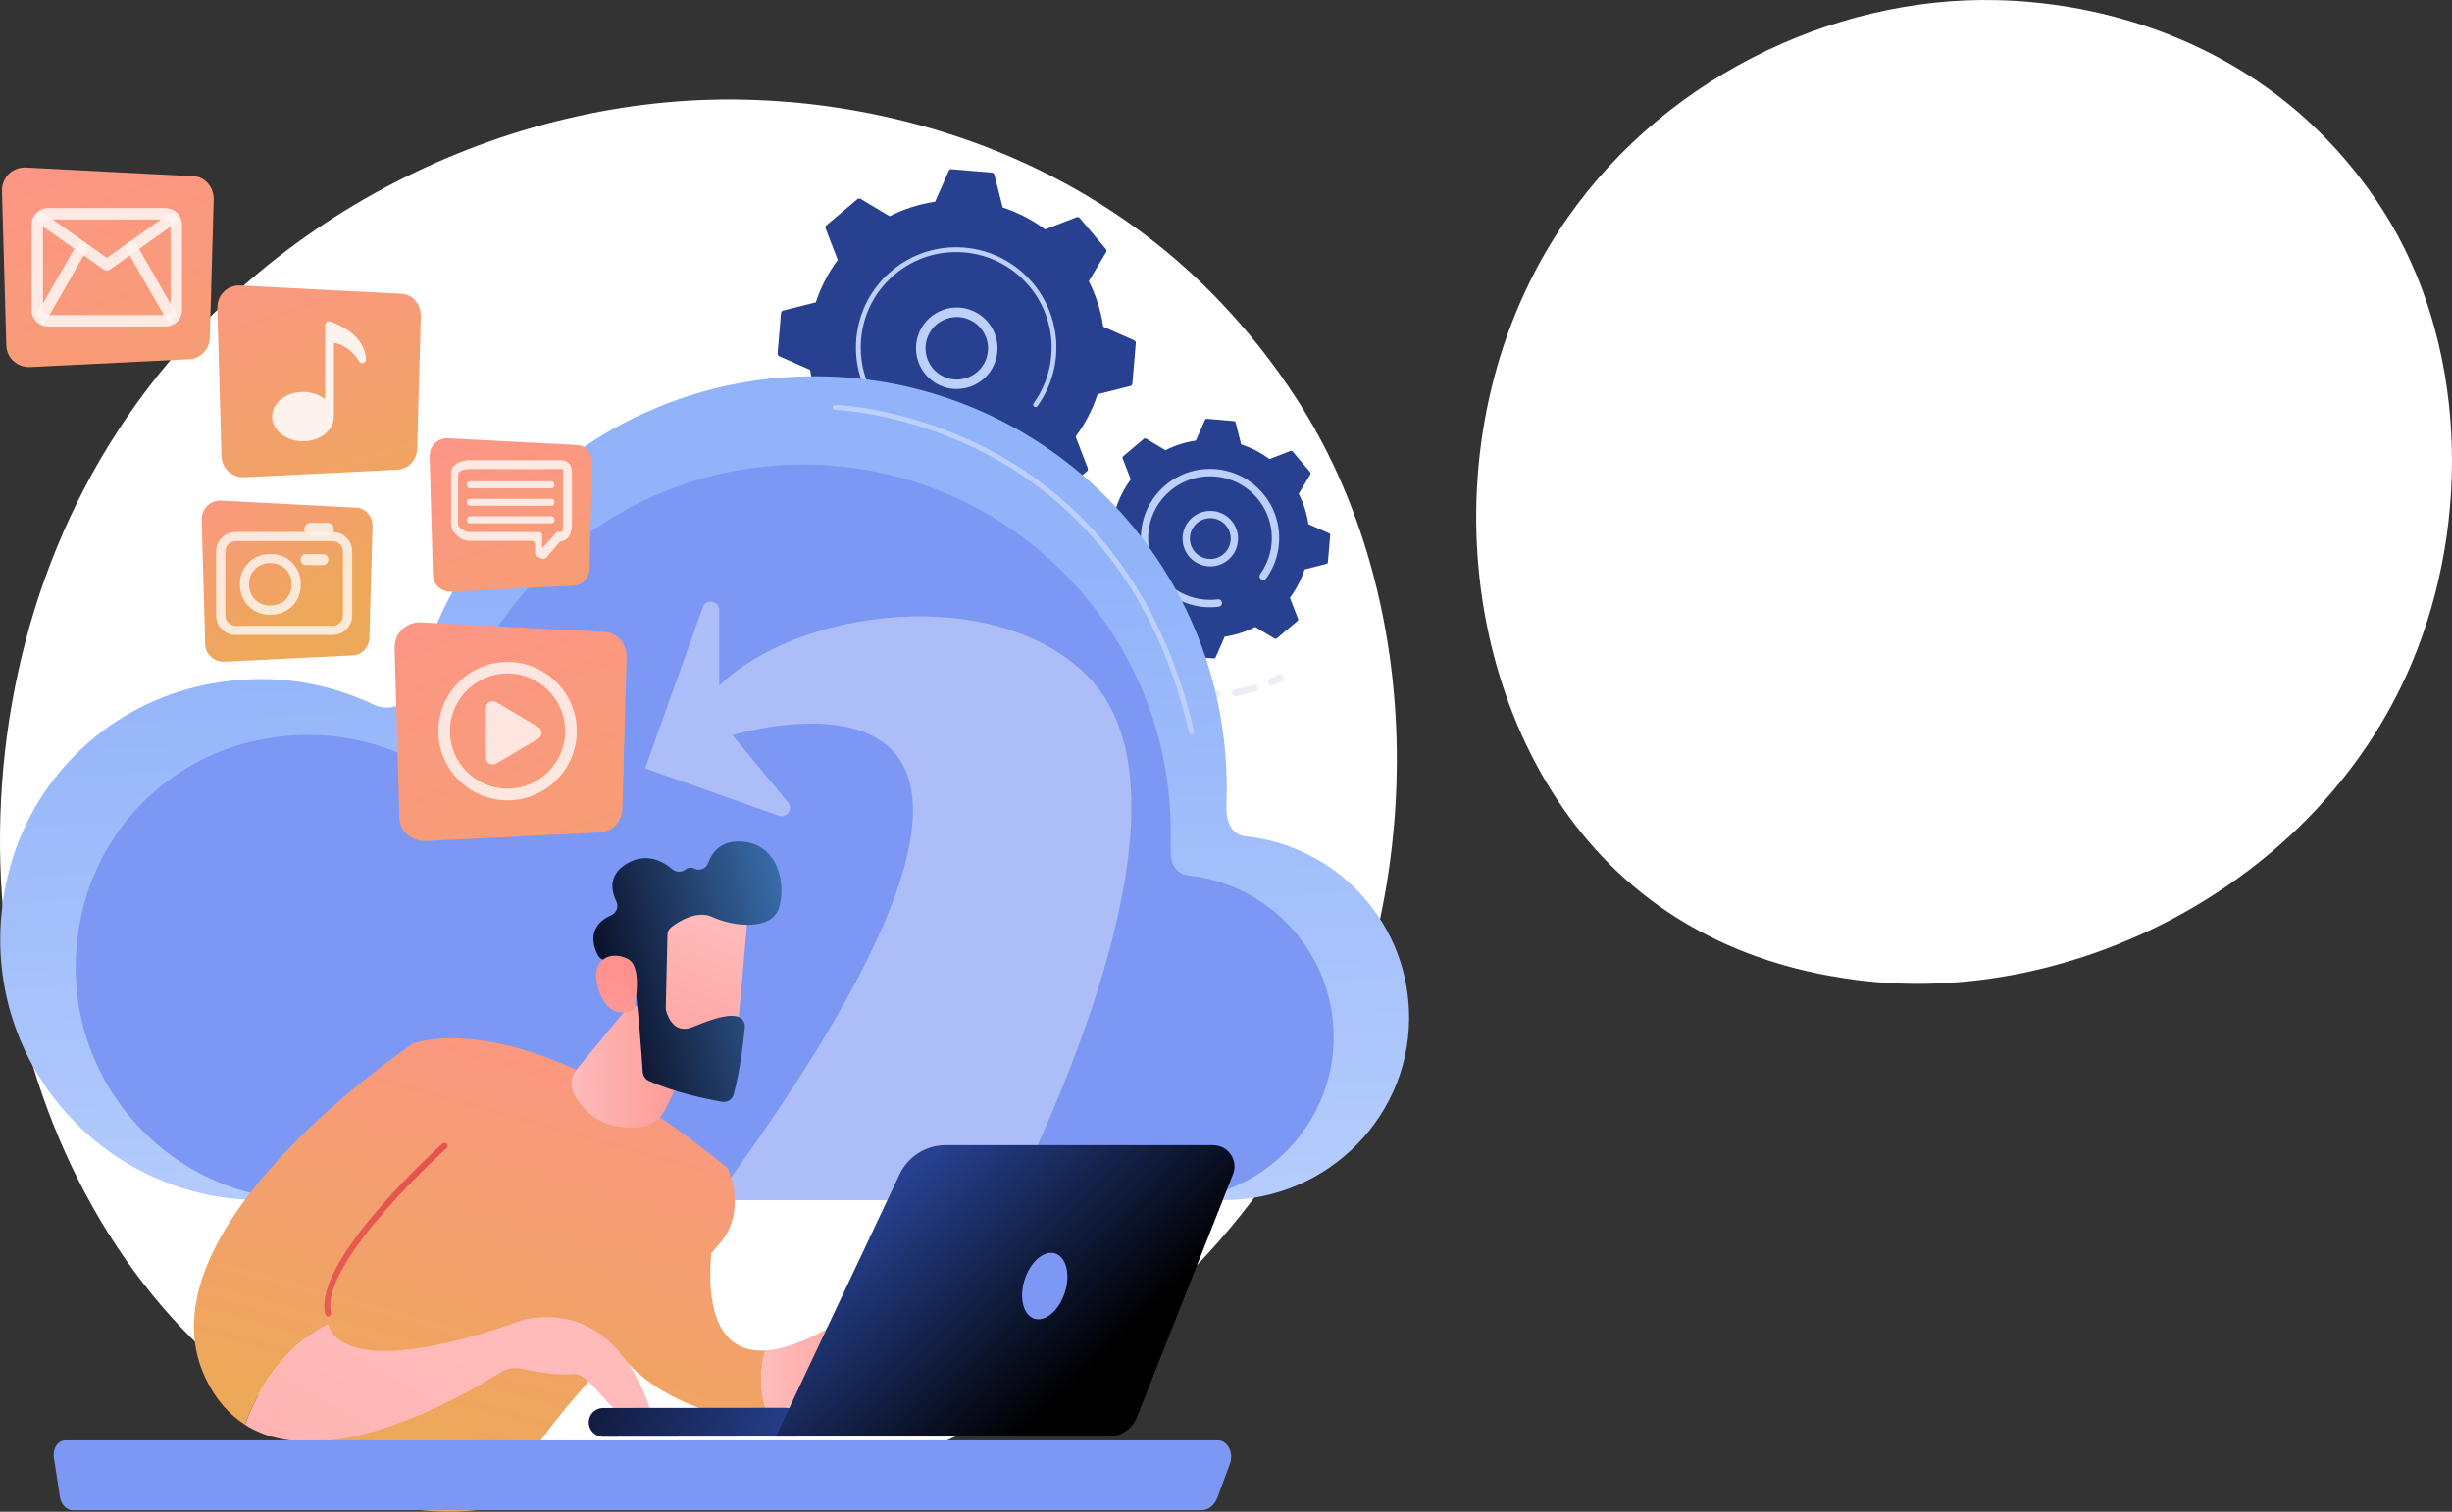 <svg width="887" height="547" viewBox="0 0 887 547" fill="none" xmlns="http://www.w3.org/2000/svg">
<rect x="0" y="0" width="887" height="547" fill="#333333" stroke="none"/>
<path d="M872.202 240.507C837.957 321.069 746.722 366.209 667.611 354.033C654.734 352.046 619.444 346.148 588.195 318.305C528.043 264.707 515.178 158.594 563.703 83.802C599.019 29.376 662.333 -1.486 722.485 0.055C735.438 0.386 785.098 2.437 828.739 38.394C835.152 43.68 849.291 56.226 862.028 76.134C891.951 122.867 894.526 188.004 872.202 240.507Z" fill="white"/>
<path d="M484.115 380.604C435.095 496.036 304.498 560.714 191.256 543.267C172.823 540.42 122.307 531.97 77.576 492.076C-8.528 415.279 -26.942 263.238 42.518 156.073C93.07 78.091 183.7 33.871 269.804 36.079C288.346 36.553 359.43 39.492 421.9 91.012C431.08 98.585 451.32 116.562 469.551 145.087C512.384 212.046 516.071 305.377 484.115 380.604Z" fill="white"/>
<path d="M393.212 170.527C393.54 170.253 393.65 169.797 393.504 169.396L389.105 157.989C392.518 153.408 395.219 148.244 397.044 142.659L408.889 139.666C409.308 139.557 409.6 139.21 409.637 138.772L410.878 124.154C410.914 123.734 410.677 123.314 410.276 123.15L399.107 118.204C398.249 112.382 396.46 106.853 393.869 101.761L400.128 91.267C400.347 90.902 400.311 90.427 400.037 90.099L390.584 78.893C390.31 78.565 389.854 78.455 389.452 78.601L378.046 83C373.465 79.587 368.3 76.886 362.716 75.061L359.723 63.217C359.613 62.797 359.267 62.505 358.829 62.468L344.21 61.227C343.791 61.191 343.389 61.428 343.206 61.83L338.261 72.999C332.439 73.856 326.909 75.645 321.817 78.236L311.324 71.977C310.959 71.758 310.484 71.794 310.156 72.068L298.95 81.521C298.622 81.795 298.512 82.251 298.658 82.653L303.056 94.059C299.644 98.64 296.943 103.805 295.118 109.389L283.273 112.382C282.853 112.492 282.561 112.839 282.525 113.277L281.284 127.895C281.247 128.315 281.485 128.716 281.886 128.899L293.055 133.844C293.913 139.666 295.702 145.196 298.293 150.288L292.033 160.782C291.814 161.147 291.851 161.621 292.125 161.95L301.578 173.155C301.852 173.484 302.308 173.593 302.71 173.447L314.116 169.049C318.697 172.462 323.861 175.163 329.446 176.988L332.439 188.832C332.548 189.252 332.895 189.544 333.333 189.58L347.952 190.821C348.371 190.858 348.773 190.62 348.955 190.219L353.901 179.05C359.723 178.192 365.253 176.404 370.344 173.812L380.838 180.072C381.203 180.291 381.678 180.254 382.006 179.981L393.212 170.527Z" fill="#274190"/>
<path d="M341.29 139.958C333.607 137.311 329.501 128.898 332.165 121.215C333.443 117.492 336.107 114.499 339.648 112.765C343.188 111.031 347.185 110.794 350.908 112.09C358.591 114.736 362.698 123.149 360.033 130.833C357.624 137.822 350.452 141.837 343.389 140.523C342.677 140.377 341.984 140.195 341.29 139.958ZM341.144 115.868C338.425 117.182 336.399 119.499 335.414 122.346C333.388 128.241 336.527 134.683 342.422 136.727C348.317 138.753 354.759 135.614 356.803 129.719C358.829 123.825 355.69 117.382 349.795 115.338C349.266 115.156 348.718 115.01 348.171 114.9C345.78 114.462 343.352 114.791 341.144 115.868Z" fill="#BDD0FB"/>
<path d="M339.155 161.384C340.36 161.603 341.601 161.785 342.842 161.895C343.225 161.931 343.627 161.949 344.028 161.968C345.963 162.077 347.915 162.022 349.832 161.803C349.85 161.803 349.886 161.803 349.905 161.803C349.978 161.803 350.051 161.785 350.124 161.785C350.27 161.767 350.416 161.749 350.562 161.73C350.945 161.676 351.237 161.402 351.292 161.037C351.31 160.946 351.31 160.854 351.292 160.763C351.237 160.289 350.799 159.96 350.324 160.015C347.897 160.325 345.433 160.38 342.97 160.161C330.779 159.121 320.595 151.839 315.284 141.728C312.328 136.107 310.904 129.61 311.488 122.821C311.598 121.635 311.744 120.449 311.963 119.299C313.423 111.506 317.492 104.516 323.625 99.352C330.669 93.402 339.63 90.555 348.81 91.34C367.79 92.946 381.915 109.699 380.291 128.679C380.2 129.847 380.036 131.015 379.817 132.147C378.886 137.111 376.878 141.819 373.904 145.926C373.831 146.035 373.776 146.145 373.758 146.272C373.703 146.583 373.812 146.93 374.104 147.13C374.488 147.404 375.035 147.331 375.309 146.93C378.411 142.622 380.528 137.677 381.514 132.457C381.733 131.253 381.915 130.03 382.007 128.807C383.704 108.896 368.867 91.303 348.956 89.606C339.301 88.785 329.921 91.778 322.511 98.019C316.069 103.458 311.798 110.794 310.265 118.97C310.028 120.193 309.864 121.416 309.754 122.675C308.933 132.329 311.926 141.71 318.168 149.12C323.625 155.58 330.979 159.851 339.155 161.384Z" fill="#BDD0FB"/>
<g opacity="0.3">
<path opacity="0.3" d="M426.408 251.54C424.145 251.083 421.882 250.481 419.692 249.751C418.999 249.514 418.616 248.766 418.853 248.072C419.09 247.379 419.838 247.014 420.532 247.233C422.612 247.926 424.784 248.492 426.938 248.93C427.649 249.076 428.124 249.769 427.978 250.499C427.832 251.211 427.138 251.667 426.408 251.54C426.408 251.54 426.427 251.54 426.408 251.54ZM432.084 251.065C432.139 250.335 432.778 249.788 433.508 249.842C435.698 250.007 437.942 250.061 440.132 249.97C440.862 249.934 441.483 250.518 441.519 251.248C441.556 251.978 440.972 252.598 440.242 252.635C437.942 252.726 435.588 252.689 433.289 252.507C433.234 252.507 433.197 252.489 433.143 252.489C432.504 252.361 432.029 251.759 432.084 251.065ZM413.232 247.178C411.133 246.192 409.089 245.061 407.136 243.82C406.516 243.437 406.333 242.615 406.717 241.995C407.1 241.374 407.921 241.192 408.542 241.575C410.403 242.743 412.356 243.82 414.345 244.769C415.002 245.079 415.294 245.882 414.984 246.539C414.728 247.105 414.126 247.379 413.542 247.269C413.451 247.251 413.341 247.214 413.232 247.178ZM445.644 250.828C445.516 250.098 446.009 249.423 446.739 249.295C448.911 248.93 451.083 248.437 453.2 247.817C453.911 247.616 454.641 248.017 454.842 248.711C455.043 249.423 454.641 250.153 453.948 250.353C451.74 251.01 449.44 251.521 447.159 251.905C446.995 251.923 446.849 251.923 446.703 251.905C446.173 251.813 445.735 251.394 445.644 250.828ZM401.515 239.75C399.727 238.29 398.011 236.702 396.405 235.023C395.894 234.494 395.913 233.654 396.442 233.143C396.971 232.632 397.811 232.651 398.322 233.18C399.855 234.768 401.479 236.283 403.194 237.688C403.76 238.144 403.851 238.984 403.377 239.549C403.067 239.933 402.574 240.097 402.099 240.006C401.899 239.987 401.68 239.896 401.515 239.75ZM391.898 229.731C390.511 227.887 389.215 225.916 388.065 223.927C387.7 223.288 387.919 222.485 388.558 222.12C389.196 221.755 389.999 221.974 390.364 222.613C391.459 224.511 392.7 226.391 394.014 228.143C394.452 228.727 394.343 229.566 393.741 230.004C393.43 230.242 393.047 230.315 392.701 230.242C392.408 230.187 392.117 230.004 391.898 229.731ZM384.981 217.704C384.068 215.569 383.302 213.36 382.663 211.152C382.462 210.44 382.864 209.71 383.575 209.51C384.287 209.309 385.017 209.71 385.218 210.422C385.82 212.539 386.568 214.638 387.444 216.682C387.736 217.357 387.408 218.142 386.733 218.416C386.477 218.525 386.222 218.543 385.966 218.507C385.528 218.416 385.163 218.124 384.981 217.704Z" fill="#274190"/>
<path opacity="0.3" d="M459.77 248.054C460.025 248.109 460.281 248.073 460.536 247.963C461.577 247.507 462.617 247.032 463.602 246.521C464.259 246.193 464.515 245.39 464.186 244.733C463.858 244.076 463.055 243.82 462.398 244.149C461.449 244.623 460.463 245.098 459.46 245.518C458.784 245.81 458.474 246.594 458.766 247.27C458.985 247.708 459.35 247.981 459.77 248.054Z" fill="#274190"/>
</g>
<path d="M469.37 224.675C469.589 224.493 469.662 224.182 469.57 223.927L466.614 216.298C468.895 213.232 470.702 209.783 471.925 206.042L479.845 204.034C480.119 203.961 480.32 203.724 480.356 203.432L481.196 193.65C481.214 193.358 481.068 193.103 480.794 192.975L473.312 189.672C472.746 185.784 471.541 182.079 469.808 178.667L474.005 171.64C474.151 171.403 474.133 171.075 473.95 170.856L467.618 163.355C467.435 163.136 467.125 163.063 466.869 163.154L459.241 166.111C456.175 163.829 452.726 162.023 448.984 160.8L446.977 152.879C446.904 152.606 446.667 152.405 446.375 152.368L436.592 151.529C436.3 151.511 436.045 151.657 435.917 151.93L432.614 159.413C428.727 159.979 425.022 161.183 421.609 162.917L414.583 158.719C414.346 158.573 414.017 158.592 413.798 158.774L406.297 165.107C406.078 165.289 406.005 165.6 406.097 165.855L409.053 173.484C406.772 176.55 404.965 179.999 403.742 183.74L395.822 185.748C395.548 185.821 395.347 186.058 395.311 186.35L394.471 196.132C394.453 196.424 394.599 196.68 394.873 196.807L402.355 200.111C402.921 203.998 404.126 207.703 405.859 211.115L401.662 218.142C401.516 218.379 401.534 218.707 401.717 218.926L408.049 226.427C408.232 226.646 408.542 226.719 408.798 226.628L416.426 223.671C419.492 225.953 422.941 227.759 426.683 228.982L428.69 236.903C428.763 237.177 429 237.377 429.292 237.414L439.074 238.253C439.366 238.272 439.622 238.126 439.75 237.852L443.053 230.369C446.94 229.803 450.645 228.599 454.058 226.865L461.084 231.063C461.321 231.209 461.65 231.19 461.869 231.008L469.37 224.675Z" fill="#274190"/>
<path d="M434.549 204.381C432.012 203.505 429.968 201.699 428.8 199.29C427.632 196.88 427.468 194.161 428.325 191.624C430.132 186.387 435.844 183.613 441.1 185.401C446.338 187.208 449.13 192.938 447.324 198.176C446.448 200.713 444.641 202.757 442.232 203.925C440.279 204.874 438.107 205.166 435.99 204.765C435.516 204.673 435.023 204.546 434.549 204.381ZM430.844 192.482C430.205 194.344 430.315 196.351 431.191 198.122C432.048 199.892 433.563 201.224 435.425 201.863C437.286 202.502 439.294 202.392 441.064 201.516C442.834 200.658 444.166 199.144 444.805 197.282C446.137 193.431 444.075 189.215 440.224 187.883C439.878 187.755 439.531 187.664 439.184 187.609C435.644 186.971 432.048 188.978 430.844 192.482Z" fill="#BDD0FB"/>
<path d="M433.07 219.292C433.891 219.456 434.731 219.565 435.588 219.638C437.286 219.784 439.001 219.748 440.68 219.547C440.753 219.529 440.826 219.529 440.899 219.511C441.483 219.438 441.939 219 442.031 218.434C442.049 218.306 442.067 218.16 442.049 218.014C441.958 217.284 441.282 216.773 440.571 216.864C439.001 217.065 437.395 217.101 435.807 216.955C435.716 216.955 435.625 216.937 435.552 216.937C431.811 216.591 428.288 215.313 425.241 213.251C423.58 212.137 422.083 210.787 420.751 209.254C420.733 209.236 420.733 209.236 420.714 209.217C420.678 209.181 420.641 209.144 420.623 209.108C416.772 204.545 414.929 198.76 415.44 192.811C415.513 192.044 415.604 191.278 415.75 190.529C416.699 185.492 419.327 180.966 423.306 177.608C427.868 173.758 433.654 171.914 439.603 172.425C445.553 172.936 450.955 175.729 454.806 180.291C458.656 184.854 460.5 190.639 459.989 196.588C459.934 197.337 459.824 198.103 459.678 198.833C459.076 202.045 457.78 205.093 455.864 207.757C455.755 207.922 455.663 208.104 455.645 208.287C455.554 208.779 455.736 209.29 456.174 209.601C456.777 210.02 457.598 209.893 458.036 209.309C460.171 206.334 461.631 202.921 462.306 199.326C462.471 198.486 462.58 197.647 462.653 196.807C463.219 190.146 461.157 183.667 456.85 178.557C452.543 173.447 446.502 170.327 439.841 169.761C433.179 169.195 426.701 171.257 421.59 175.564C417.137 179.306 414.199 184.379 413.141 190.018C412.976 190.858 412.867 191.716 412.794 192.573C411.699 205.494 420.623 216.956 433.07 219.292Z" fill="#BDD0FB"/>
<path d="M2.897 316.62C10.981 282.985 37.389 256.595 71.024 248.51C94.147 242.962 116.321 245.937 135.082 254.934C141.305 257.909 148.697 254.533 150.412 247.853C166.983 183.613 225.31 136.145 294.734 136.145C377.06 136.145 443.782 202.885 443.782 285.193C443.782 287.383 443.746 290.358 443.691 293.223C443.983 299.373 446.666 302.001 450.681 302.64C482.929 305.998 508.278 332.588 509.683 365.384C511.289 403.034 480.647 434.241 442.961 434.241H94.348C34.67 434.278 -12.05 378.816 2.897 316.62Z" fill="url(#paint0_linear)"/>
<path d="M29.889 329.231C37.097 299.209 60.695 275.63 90.716 268.421C111.357 263.457 131.158 266.122 147.912 274.152C153.46 276.816 160.066 273.805 161.599 267.837C176.4 210.477 228.486 168.101 290.463 168.101C363.956 168.101 423.543 227.687 423.543 301.18C423.543 303.133 423.506 305.797 423.47 308.352C423.725 313.846 426.134 316.182 429.711 316.766C458.51 319.759 481.14 343.502 482.399 372.775C483.841 406.392 456.484 434.242 422.831 434.242H111.558C58.267 434.278 16.548 384.766 29.889 329.231Z" fill="url(#paint1_linear)"/>
<path d="M430.989 265.684C430.569 265.684 430.186 265.392 430.094 264.972C416.699 206.261 382.589 177.682 356.346 164.031C327.894 149.248 302.344 148.317 302.088 148.317C301.577 148.299 301.176 147.879 301.194 147.368C301.212 146.857 301.632 146.456 302.143 146.474C302.398 146.474 328.387 147.423 357.203 162.407C374.14 171.203 388.721 183.066 400.566 197.629C415.367 215.843 425.915 238.363 431.883 264.571C431.992 265.063 431.682 265.556 431.189 265.666C431.116 265.684 431.043 265.684 430.989 265.684Z" fill="#BDD0FB"/>
<g opacity="0.6">
<path opacity="0.6" d="M329.738 501.693C329.738 501.693 452.999 302.238 392.664 243.856C358.938 211.243 289.095 220.167 260.168 248.035V220.77C260.168 217.339 255.387 216.517 254.237 219.729L233.359 278.02L281.667 295.139C284.587 296.179 287.014 292.693 285.043 290.302L264.95 266.012C264.95 266.012 435.953 213.743 224.508 478.424L329.738 501.693Z" fill="white"/>
</g>
<path d="M218.868 228.654L152.365 225.186C146.926 224.913 142.601 229.147 142.747 234.603L144.462 295.76C144.608 300.76 148.934 304.574 154.062 304.319L217.207 301.198C221.496 300.979 225.018 297.183 225.146 292.694L226.679 237.907C226.825 233.052 223.339 228.891 218.868 228.654Z" fill="url(#paint2_linear)"/>
<g opacity="0.87">
<path opacity="0.87" d="M183.609 289.591C169.794 289.591 158.57 278.349 158.57 264.552C158.57 250.755 169.812 239.513 183.609 239.513C197.425 239.513 208.649 250.755 208.649 264.552C208.649 278.349 197.425 289.591 183.609 289.591ZM183.609 243.692C172.112 243.692 162.768 253.054 162.768 264.534C162.768 276.031 172.13 285.375 183.609 285.375C195.107 285.375 204.451 276.013 204.451 264.534C204.451 253.054 195.107 243.692 183.609 243.692Z" fill="white"/>
<path opacity="0.87" fill-rule="evenodd" clip-rule="evenodd" d="M175.762 274.188V256.175C175.762 254.259 177.86 253.055 179.503 254.04L194.669 263.037C196.293 264.005 196.293 266.341 194.669 267.308L179.503 276.305C177.86 277.309 175.762 276.123 175.762 274.188Z" fill="white"/>
</g>
<path d="M70.13 63.782L9.467 60.625C4.503 60.37 0.561 64.239 0.707 69.221L2.277 125.012C2.404 129.574 6.346 133.06 11.037 132.823L68.652 129.976C72.558 129.775 75.788 126.326 75.897 122.219L77.303 72.251C77.394 67.797 74.218 63.983 70.13 63.782Z" fill="url(#paint3_linear)"/>
<g opacity="0.89">
<path opacity="0.89" d="M59.892 118.149H17.37C14.103 118.149 11.438 115.485 11.438 112.218V81.229C11.438 77.962 14.103 75.298 17.37 75.298H59.892C63.159 75.298 65.824 77.962 65.824 81.229V112.218C65.842 115.485 63.178 118.149 59.892 118.149ZM17.37 79.404C16.366 79.404 15.563 80.225 15.563 81.211V112.2C15.563 113.203 16.384 114.006 17.37 114.006H59.892C60.896 114.006 61.699 113.185 61.699 112.2V81.229C61.699 80.225 60.878 79.422 59.892 79.422H17.37V79.404Z" fill="white"/>
<path opacity="0.89" d="M38.65 97.892C38.23 97.892 37.81 97.764 37.463 97.509L13.647 80.627C12.716 79.97 12.497 78.675 13.154 77.762C13.811 76.831 15.107 76.612 16.019 77.269L38.65 93.311L60.969 77.452C61.9 76.795 63.178 77.014 63.835 77.945C64.492 78.875 64.273 80.153 63.342 80.81L39.836 97.509C39.489 97.764 39.069 97.892 38.65 97.892Z" fill="white"/>
<path opacity="0.89" d="M15.162 117.2L14.56 113.13L14.852 115.174L13.118 114.061C13.574 113.331 22.152 98.33 27.809 88.402C28.375 87.416 29.634 87.069 30.62 87.635C31.605 88.201 31.952 89.46 31.387 90.446C31.387 90.446 27.718 96.888 24.032 103.312C22.189 106.524 20.345 109.754 18.958 112.163C16.148 117.036 16.148 117.036 15.162 117.2Z" fill="white"/>
<path opacity="0.89" d="M62.01 117.2C61.006 117.036 61.006 117.036 58.214 112.163C56.827 109.754 54.984 106.524 53.14 103.312C49.454 96.87 45.785 90.446 45.785 90.446C45.22 89.46 45.566 88.201 46.552 87.635C47.538 87.069 48.797 87.416 49.363 88.402C55.02 98.311 63.598 113.331 64.054 114.061L62.32 115.174L62.01 117.2Z" fill="white"/>
</g>
<path d="M145.357 106.323L87.048 103.294C82.285 103.038 78.489 106.761 78.616 111.561L80.131 165.18C80.259 169.56 84.055 172.918 88.544 172.681L143.915 169.943C147.675 169.76 150.777 166.421 150.887 162.479L152.237 114.444C152.347 110.174 149.281 106.524 145.357 106.323Z" fill="url(#paint4_linear)"/>
<path opacity="0.87" d="M119.587 116.361C118.62 116.014 117.598 116.744 117.598 117.766V119.865V123.989V144.521C115.572 142.86 112.744 141.82 109.605 141.82C103.436 141.82 98.436 145.816 98.436 150.744C98.436 155.671 103.436 159.668 109.605 159.668C115.773 159.668 120.774 155.671 120.774 150.744C120.774 150.707 120.774 150.653 120.774 150.616V124.026C125.19 124.701 128.201 128.059 129.953 130.797C130.683 131.946 132.472 131.362 132.399 129.994C131.943 121.708 123.511 117.766 119.587 116.361Z" fill="white"/>
<path d="M129.023 183.704L80.04 181.149C76.043 180.948 72.849 184.051 72.959 188.084L74.218 233.125C74.328 236.812 77.503 239.622 81.281 239.44L127.782 237.14C130.939 236.976 133.531 234.184 133.622 230.88L134.754 190.529C134.881 186.952 132.326 183.886 129.023 183.704Z" fill="url(#paint5_linear)"/>
<g opacity="0.87">
<path opacity="0.87" d="M120.355 229.748H85.223C81.336 229.748 78.179 226.591 78.179 222.704V199.545C78.179 195.657 81.336 192.5 85.223 192.5H120.355C124.242 192.5 127.399 195.657 127.399 199.545V222.704C127.399 226.591 124.242 229.748 120.355 229.748ZM85.223 195.822C83.161 195.822 81.5 197.501 81.5 199.545V222.704C81.5 224.766 83.179 226.427 85.223 226.427H120.355C122.417 226.427 124.078 224.748 124.078 222.704V199.545C124.078 197.482 122.399 195.822 120.355 195.822H85.223V195.822Z" fill="white"/>
<path opacity="0.87" d="M120.757 191.496C120.757 192.774 119.716 193.832 118.421 193.832H112.435C111.157 193.832 110.099 192.792 110.099 191.496C110.099 190.219 111.139 189.16 112.435 189.16H118.421C119.716 189.16 120.757 190.2 120.757 191.496Z" fill="white"/>
<path opacity="0.87" d="M118.748 202.647C118.748 203.651 117.927 204.472 116.923 204.472H110.591C109.587 204.472 108.766 203.651 108.766 202.647V202.301C108.766 201.297 109.587 200.476 110.591 200.476H116.923C117.927 200.476 118.748 201.297 118.748 202.301V202.647Z" fill="white"/>
<path opacity="0.87" d="M98.218 222.43H97.379C91.557 222.43 86.83 217.685 86.83 211.881V211.042C86.83 205.22 91.575 200.493 97.379 200.493H98.218C104.04 200.493 108.767 205.238 108.767 211.042V211.881C108.785 217.703 104.04 222.43 98.218 222.43ZM97.379 203.796C93.4 203.796 90.152 207.045 90.152 211.023V211.863C90.152 215.841 93.4 219.09 97.379 219.09H98.218C102.197 219.09 105.445 215.841 105.445 211.863V211.023C105.445 207.045 102.197 203.796 98.218 203.796H97.379Z" fill="white"/>
</g>
<path d="M208.776 161.019L162.147 158.592C158.333 158.391 155.304 161.366 155.413 165.198L156.618 208.086C156.709 211.59 159.757 214.273 163.352 214.09L207.645 211.9C210.638 211.754 213.12 209.09 213.211 205.932L214.288 167.516C214.361 164.103 211.915 161.183 208.776 161.019Z" fill="url(#paint6_linear)"/>
<g opacity="0.89">
<path opacity="0.89" d="M202.663 166.53H169.685C166.637 166.53 163.17 168.136 163.17 171.275V189.617C163.17 192.646 166.656 195.676 169.685 195.676H192.37C193.155 195.676 193.593 196.588 193.593 197.373V200.074C193.593 201.187 194.688 201.607 195.254 201.789C195.509 201.972 195.965 202.246 196.513 202.246C196.969 202.246 197.425 202.045 197.717 201.698L202.59 195.931C205.674 195.858 206.915 192.61 206.915 189.598V171.257C206.897 168.282 205.656 166.53 202.663 166.53ZM203.722 189.617C203.722 191.04 203.795 192.5 202.663 192.5H201.422L196.111 198.431V194.453C196.111 193.668 196.057 192.518 195.29 192.518H169.685C168.28 192.518 165.707 191.04 165.707 189.635V172.06C165.707 170.016 168.262 169.724 169.685 169.724H202.663C204.05 169.724 203.722 169.907 203.722 171.312V189.617V189.617Z" fill="white"/>
<path opacity="0.89" d="M200.564 175.583C200.564 176.185 200.072 176.678 199.469 176.678H169.995C169.393 176.678 168.9 176.185 168.9 175.583V175.254C168.9 174.652 169.393 174.159 169.995 174.159H199.469C200.072 174.159 200.564 174.652 200.564 175.254V175.583Z" fill="white"/>
<path opacity="0.89" d="M200.564 181.915C200.564 182.517 200.072 183.01 199.469 183.01H169.995C169.393 183.01 168.9 182.517 168.9 181.915V181.586C168.9 180.984 169.393 180.491 169.995 180.491H199.469C200.072 180.491 200.564 180.984 200.564 181.586V181.915Z" fill="white"/>
<path opacity="0.89" d="M200.564 188.248C200.564 188.85 200.072 189.343 199.469 189.343H169.995C169.393 189.343 168.9 188.85 168.9 188.248V187.919C168.9 187.317 169.393 186.824 169.995 186.824H199.469C200.072 186.824 200.564 187.317 200.564 187.919V188.248Z" fill="white"/>
</g>
<path d="M276.868 488.645C249.566 490.287 258.07 446.669 258.563 444.936L217.117 474.19C217.117 474.19 219.307 497.514 253.763 509.76C262.487 512.862 270.444 512.99 277.489 511.475C274.496 502.734 275.116 494.868 276.868 488.645Z" fill="url(#paint7_linear)"/>
<path d="M329.665 475.505C319.481 468.424 307.965 475.505 307.965 475.505C294.351 484.411 284.295 488.188 276.867 488.645C275.097 494.868 274.495 502.734 277.506 511.494C292.745 508.209 303.658 497.186 308.385 491.528C310.082 489.484 313.112 489.137 315.192 490.78C317.309 492.459 319.372 494.74 318.988 497.149C318.258 501.912 323.77 503.409 324.19 501.693C324.609 499.96 322.31 489.74 322.31 489.74C322.31 489.74 333.351 500.836 337.658 505.106C341.965 509.377 347.386 505.106 347.386 505.106C347.386 505.106 339.848 482.586 329.665 475.505Z" fill="url(#paint8_linear)"/>
<path d="M149.536 377.539C149.536 377.539 189.267 361.625 263.198 422.671C263.198 422.671 269.366 435.446 262.632 446.835C255.898 458.204 191.694 513.648 182.879 544.399C182.879 544.399 144.627 556.828 105.079 527.354C105.079 527.372 108.583 441.797 149.536 377.539Z" fill="url(#paint9_linear)"/>
<path d="M228.067 363.34L208.521 387.065C206.587 389.419 206.149 392.686 207.499 395.442C210.218 400.972 216.661 409.038 230.932 407.925C235.184 407.596 238.944 405.023 240.805 401.191L254.475 372.921L228.067 363.34Z" fill="url(#paint10_linear)"/>
<path d="M118.767 479.082C114.15 460.302 160.87 418.418 160.87 418.418L149.518 377.538C149.518 377.538 48.632 444.698 74.346 498.7C78.033 506.438 82.924 511.859 88.599 515.49C96.739 493.627 109.678 483.608 118.767 479.082Z" fill="url(#paint11_linear)"/>
<path d="M118.731 476.362C118.238 476.362 117.782 476.034 117.654 475.523C112.946 456.324 158.169 415.498 160.085 413.783C160.542 413.381 161.235 413.418 161.637 413.874C162.038 414.33 162.002 415.024 161.545 415.425C161.089 415.845 115.373 457.072 119.771 474.993C119.917 475.577 119.552 476.18 118.968 476.326C118.913 476.344 118.822 476.362 118.731 476.362Z" fill="url(#paint12_linear)"/>
<path d="M189.523 477.476C189.523 477.476 134.134 498.975 120.611 482.805C119.698 481.71 119.096 480.451 118.767 479.1C109.679 483.608 96.739 493.646 88.618 515.509C117.745 534.124 167.55 505.161 181 496.62C183.208 495.215 185.873 494.722 188.446 495.252C193.647 496.328 202.608 497.916 207.444 497.168C214.525 496.073 224.691 521.039 236.17 513.338C236.17 513.319 226.333 469.921 189.523 477.476Z" fill="url(#paint13_linear)"/>
<path d="M270.626 328.518C270.826 329.285 266.045 381.115 266.045 381.115L236.516 377.757L233.742 327.953C233.742 327.953 267.341 315.762 270.626 328.518Z" fill="url(#paint14_linear)"/>
<path d="M241.444 338.283L240.842 364.617C240.842 364.964 240.878 365.293 240.951 365.603C241.462 367.61 243.743 374.363 250.514 371.625C256.664 369.125 262.304 366.953 266.465 367.738C268.326 368.085 269.622 369.8 269.439 371.68C269.001 376.389 267.833 386.974 265.406 396.026C264.913 397.869 263.088 399.001 261.209 398.672C255.569 397.687 243.725 395.241 234.655 391.062C233.432 390.496 232.611 389.31 232.52 387.959C232.082 381.371 230.658 361.387 229.399 355.876C228.212 350.711 221.442 348.265 218.522 347.444C217.573 347.17 216.77 346.532 216.295 345.656C214.653 342.553 212.043 335.253 221.15 331.128C223.066 330.271 223.869 328.026 222.956 326.146C221.131 322.405 219.89 316.51 226.844 312.44C233.907 308.298 239.893 311.656 243.251 314.539C244.601 315.707 246.572 315.689 247.977 314.576C248.78 313.937 249.857 313.645 251.281 314.32C253.197 315.251 255.496 314.211 256.208 312.221C257.595 308.371 260.789 304.064 268.198 304.502C281.357 305.305 284.386 319.448 281.904 328.208C279.422 336.969 265.205 335.289 257.778 331.84C252.138 329.212 245.641 333.337 242.867 335.454C241.973 336.129 241.462 337.169 241.444 338.283Z" fill="url(#paint15_linear)"/>
<path d="M229.271 365.457C229.271 365.457 232.958 349.999 227.099 346.97C221.241 343.922 213.375 346.696 216.332 357.281C220.018 370.44 229.271 365.457 229.271 365.457Z" fill="url(#paint16_linear)"/>
<path d="M217.901 519.871C217.992 519.871 218.084 519.871 218.175 519.871L334.391 519.743C337.257 519.743 339.593 517.407 339.593 514.542C339.593 511.677 337.257 509.286 334.391 509.341L218.175 509.469C215.31 509.469 212.974 511.805 212.974 514.67C212.974 517.48 215.164 519.743 217.901 519.871Z" fill="url(#paint17_linear)"/>
<path d="M438.855 414.367H342.074C334.939 414.367 328.442 418.492 325.394 424.952L280.645 519.816H400.913C405.512 519.816 409.654 517.006 411.333 512.717L446.027 424.916C448.053 419.86 444.311 414.367 438.855 414.367Z" fill="url(#paint18_linear)"/>
<path d="M385.191 467.687C387.288 461.172 385.737 454.844 381.726 453.553C377.716 452.263 372.765 456.497 370.668 463.012C368.571 469.526 370.122 475.854 374.133 477.145C378.143 478.436 383.094 474.201 385.191 467.687Z" fill="#7D97F4"/>
<path d="M19.468 527.335C19.231 525.82 19.559 524.251 20.344 523.064C21.129 521.878 22.297 521.185 23.52 521.185H440.625C442.25 521.185 443.746 522.225 444.622 523.922C445.498 525.619 445.608 527.773 444.932 529.616L440.406 541.844C439.366 544.654 437.121 546.443 434.658 546.443H26.367C24.067 546.443 22.096 544.399 21.658 541.588L19.468 527.335Z" fill="#7D97F4"/>
<defs>
<linearGradient id="paint0_linear" x1="268.085" y1="643.338" x2="248.427" y2="212.106" gradientUnits="userSpaceOnUse">
<stop stop-color="#D6E3FF"/>
<stop offset="1" stop-color="#91B3FA"/>
</linearGradient>
<linearGradient id="paint1_linear" x1="349.822" y1="124.475" x2="472.681" y2="-180.214" gradientUnits="userSpaceOnUse">
<stop stop-color="#7D97F4"/>
<stop offset="1" stop-color="#BDD0FB"/>
</linearGradient>
<linearGradient id="paint2_linear" x1="154.765" y1="174.065" x2="244.897" y2="444.46" gradientUnits="userSpaceOnUse">
<stop stop-color="#FF928E"/>
<stop offset="1" stop-color="#EDA85A"/>
</linearGradient>
<linearGradient id="paint3_linear" x1="11.659" y1="13.977" x2="93.884" y2="260.652" gradientUnits="userSpaceOnUse">
<stop stop-color="#FF928E"/>
<stop offset="1" stop-color="#EDA85A"/>
</linearGradient>
<linearGradient id="paint4_linear" x1="91.302" y1="61.121" x2="133.686" y2="194.722" gradientUnits="userSpaceOnUse">
<stop stop-color="#FF928E"/>
<stop offset="1" stop-color="#EDA85A"/>
</linearGradient>
<linearGradient id="paint5_linear" x1="71.531" y1="160.404" x2="110.346" y2="220.608" gradientUnits="userSpaceOnUse">
<stop stop-color="#FF928E"/>
<stop offset="1" stop-color="#EDA85A"/>
</linearGradient>
<linearGradient id="paint6_linear" x1="163.822" y1="122.741" x2="227.03" y2="312.364" gradientUnits="userSpaceOnUse">
<stop stop-color="#FF928E"/>
<stop offset="1" stop-color="#EDA85A"/>
</linearGradient>
<linearGradient id="paint7_linear" x1="285.527" y1="356.345" x2="233.927" y2="540.633" gradientUnits="userSpaceOnUse">
<stop stop-color="#FF928E"/>
<stop offset="1" stop-color="#EDA85A"/>
</linearGradient>
<linearGradient id="paint8_linear" x1="275.398" y1="491.924" x2="347.387" y2="491.924" gradientUnits="userSpaceOnUse">
<stop stop-color="#FEBBBA"/>
<stop offset="1" stop-color="#FF928E"/>
</linearGradient>
<linearGradient id="paint9_linear" x1="221.669" y1="338.466" x2="170.068" y2="522.754" gradientUnits="userSpaceOnUse">
<stop stop-color="#FF928E"/>
<stop offset="1" stop-color="#EDA85A"/>
</linearGradient>
<linearGradient id="paint10_linear" x1="206.71" y1="385.682" x2="254.474" y2="385.682" gradientUnits="userSpaceOnUse">
<stop stop-color="#FEBBBA"/>
<stop offset="1" stop-color="#FF928E"/>
</linearGradient>
<linearGradient id="paint11_linear" x1="151.086" y1="318.702" x2="99.486" y2="502.99" gradientUnits="userSpaceOnUse">
<stop stop-color="#FF928E"/>
<stop offset="1" stop-color="#EDA85A"/>
</linearGradient>
<linearGradient id="paint12_linear" x1="172.584" y1="324.721" x2="120.984" y2="509.009" gradientUnits="userSpaceOnUse">
<stop stop-color="#E1473D"/>
<stop offset="1" stop-color="#E9605A"/>
</linearGradient>
<linearGradient id="paint13_linear" x1="174.139" y1="492.791" x2="-8.727" y2="810.558" gradientUnits="userSpaceOnUse">
<stop stop-color="#FEBBBA"/>
<stop offset="1" stop-color="#FF928E"/>
</linearGradient>
<linearGradient id="paint14_linear" x1="259.371" y1="331.785" x2="221.293" y2="423.194" gradientUnits="userSpaceOnUse">
<stop stop-color="#FEBBBA"/>
<stop offset="1" stop-color="#FF928E"/>
</linearGradient>
<linearGradient id="paint15_linear" x1="219.975" y1="361.632" x2="289.039" y2="343.808" gradientUnits="userSpaceOnUse">
<stop stop-color="#0B1129"/>
<stop offset="1" stop-color="#396CAA"/>
</linearGradient>
<linearGradient id="paint16_linear" x1="190.324" y1="414.213" x2="224.419" y2="354.666" gradientUnits="userSpaceOnUse">
<stop stop-color="#FEBBBA"/>
<stop offset="1" stop-color="#FF928E"/>
</linearGradient>
<linearGradient id="paint17_linear" x1="198.191" y1="489.002" x2="290.445" y2="519.259" gradientUnits="userSpaceOnUse">
<stop stop-color="#0B1129"/>
<stop offset="1" stop-color="#274190"/>
</linearGradient>
<linearGradient id="paint18_linear" x1="324.919" y1="428.514" x2="391.357" y2="498.734" gradientUnits="userSpaceOnUse">
<stop stop-color="#274190"/>
<stop offset="1"/>
</linearGradient>
</defs>
</svg>
